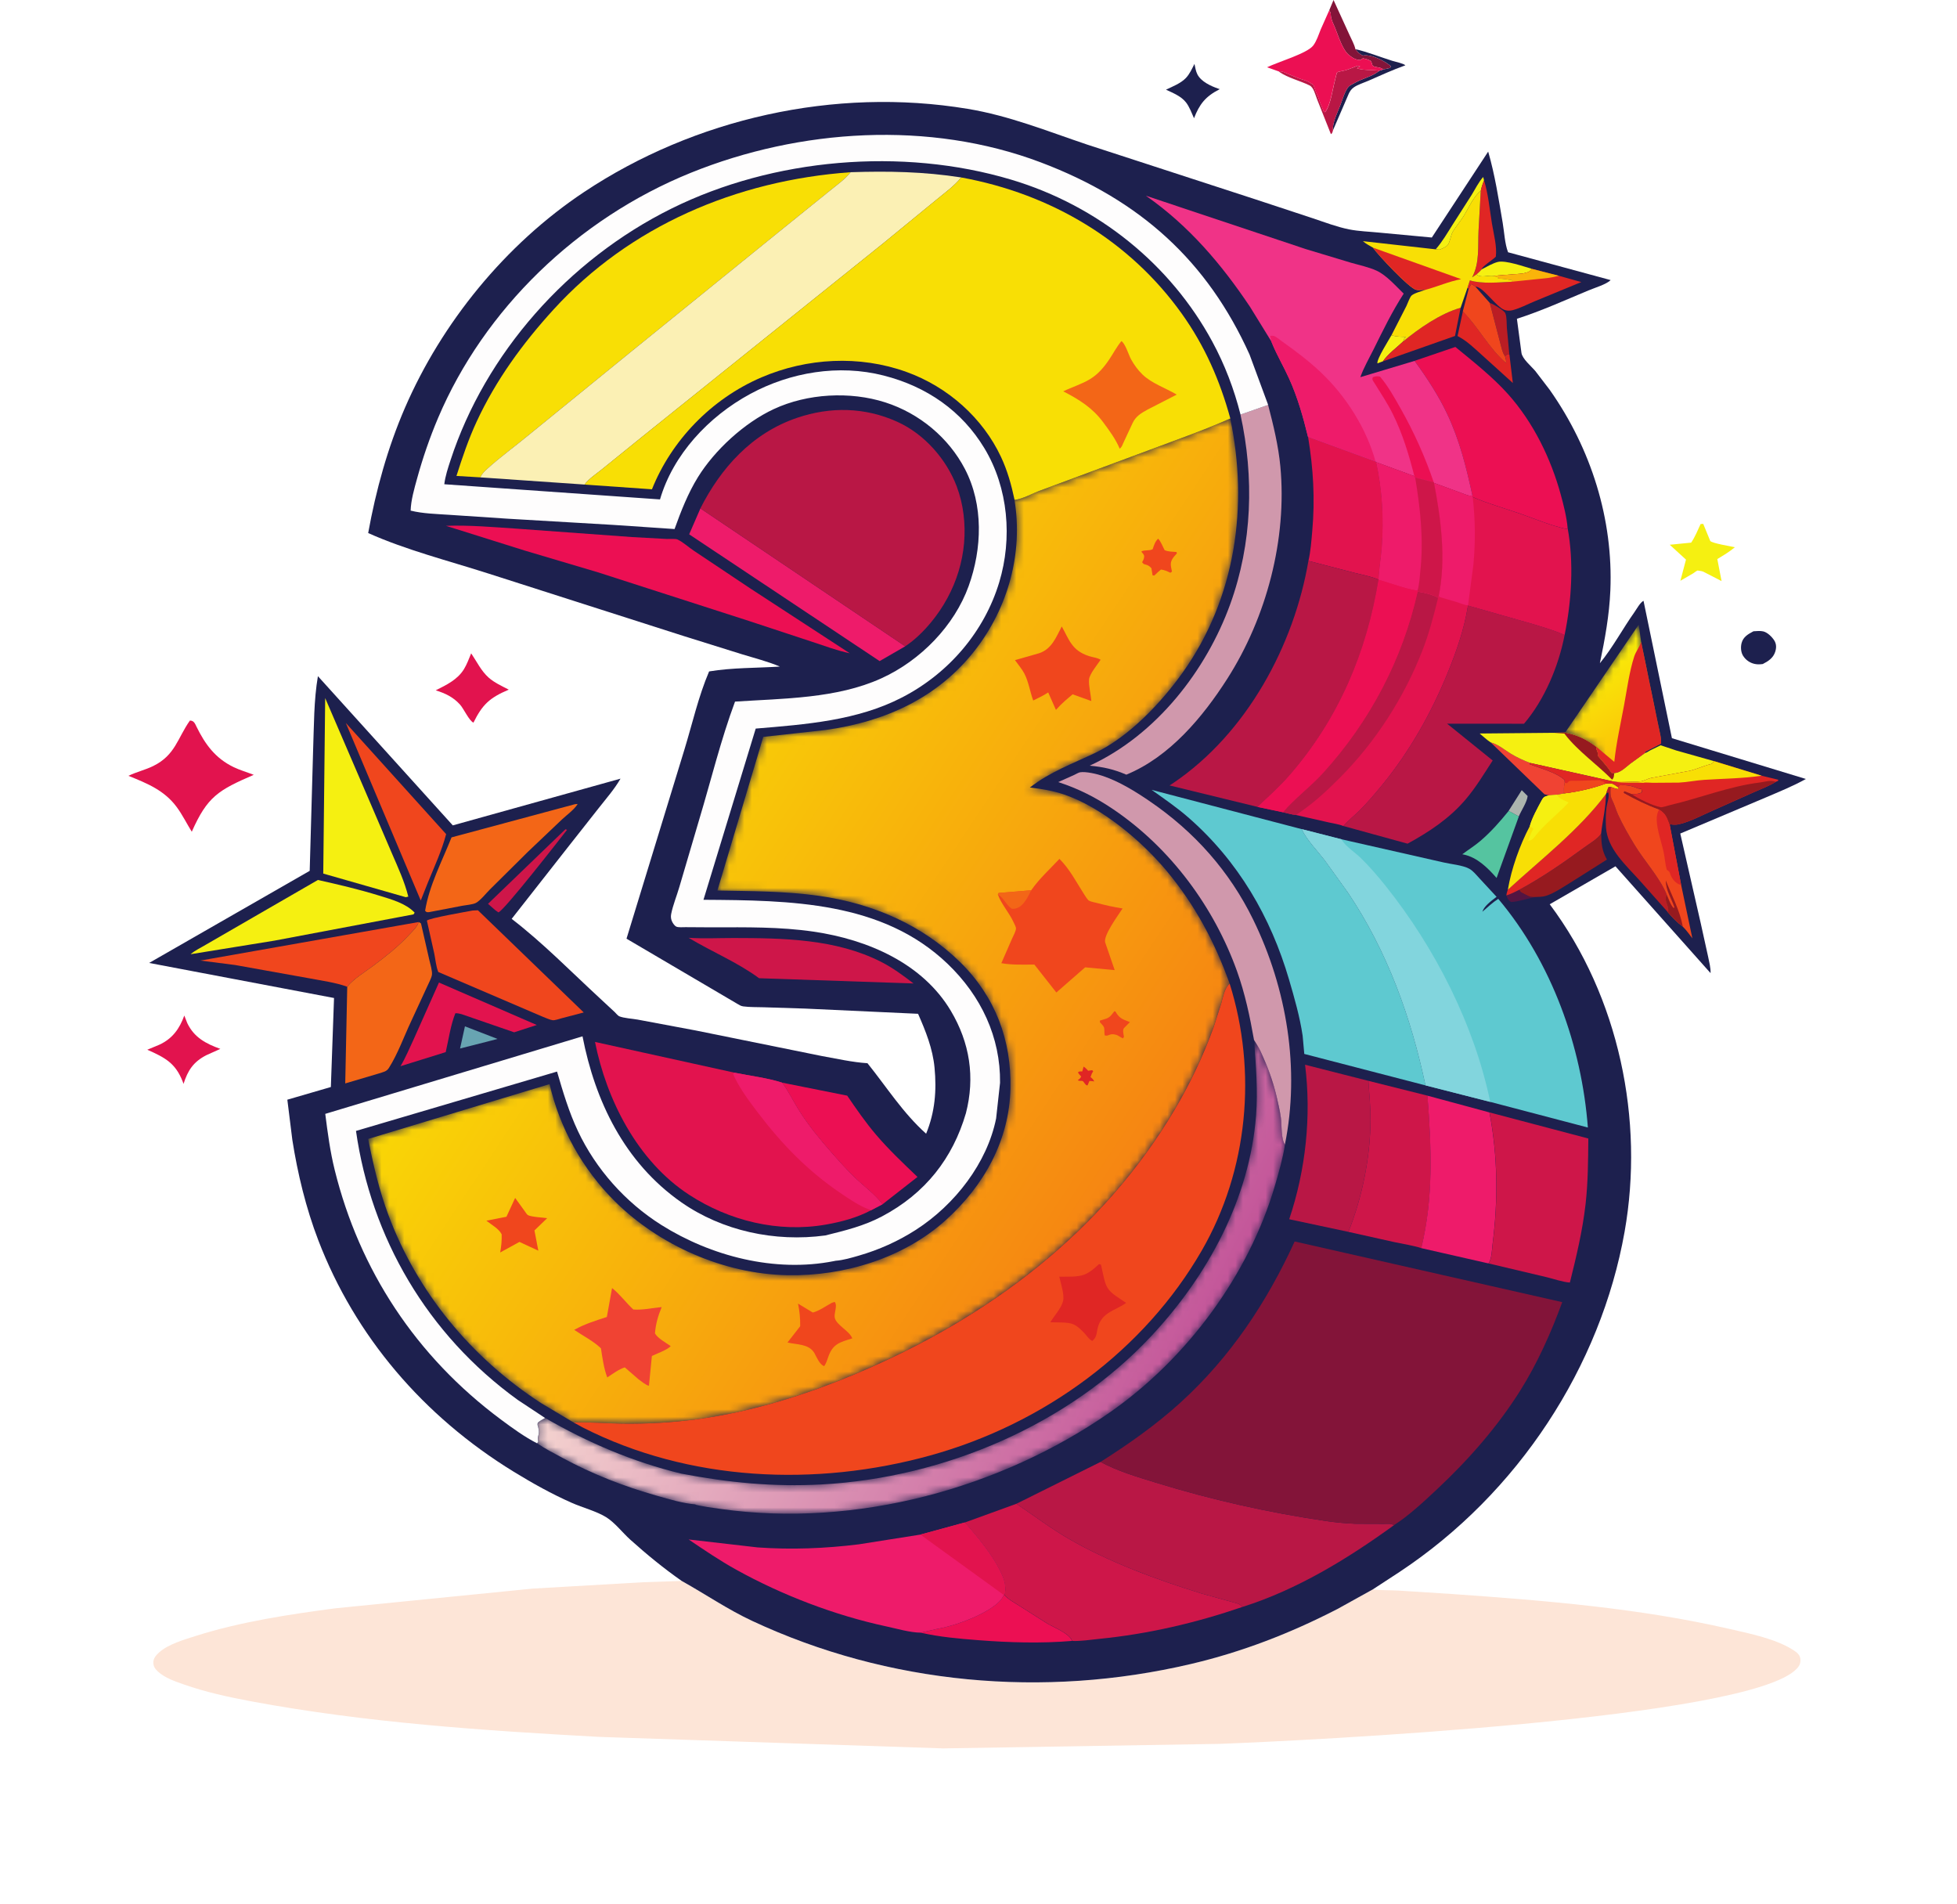 <svg width="259" height="252" viewBox="0 0 259 252" fill="none" xmlns="http://www.w3.org/2000/svg">
<path d="M179.383 6.505C181.051 6.892 182.641 7.541 184.272 8.051C184.653 8.17 185.752 8.395 185.996 8.643C184.307 9.246 182.75 9.964 181.119 10.678C180.509 10.945 179.673 11.196 179.144 11.582C178.831 11.811 178.673 12.051 178.511 12.381L176.412 17.243C176.396 17.001 176.384 17.015 176.41 16.803C176.53 15.811 177.017 14.861 177.377 13.93C177.647 13.234 177.981 12.049 178.474 11.472C178.615 11.307 179.083 11.091 179.28 10.977C180.299 10.386 181.484 10.163 182.415 9.469L182.554 9.362L183.069 9.195L183.98 8.989L184.073 8.757L183.82 8.556C183.02 7.966 181.532 7.218 180.511 7.332L180.381 7.35C179.917 7.167 179.69 6.862 179.383 6.505Z" fill="#1D204E"/>
<path d="M175.918 1.363L176.487 -2.00272e-05L178.593 4.609C178.857 5.202 179.247 5.882 179.38 6.505C179.686 6.861 179.913 7.166 180.378 7.349L180.507 7.332C181.529 7.217 183.016 7.965 183.816 8.555L184.069 8.756L183.976 8.989L183.066 9.194C182.827 8.986 182.626 8.963 182.315 8.902L182.067 8.856C181.418 8.721 181.7 8.488 181.415 8.064C181.053 7.873 180.777 7.796 180.378 7.715L180.045 7.939C179.432 7.943 179.013 7.658 178.542 7.293C177.687 6.63 177.106 4.709 176.714 3.746C176.494 3.203 176.167 2.624 176.128 2.041C176.107 1.727 176.147 1.812 176.011 1.527L175.918 1.363Z" fill="#831439"/>
<path d="M232.066 83.535C232.467 83.513 232.98 83.457 233.37 83.555C233.936 83.697 234.517 84.285 234.809 84.74C235.12 85.224 235.109 85.75 234.932 86.279C234.665 87.072 234.039 87.493 233.295 87.87C232.921 87.919 232.609 87.937 232.237 87.86C231.579 87.723 231.024 87.322 230.683 86.771C230.386 86.292 230.351 85.596 230.499 85.067C230.719 84.274 231.352 83.911 232.066 83.535Z" fill="#1D204E"/>
<path d="M158.081 8.456C158.179 8.905 158.26 9.436 158.473 9.849C158.961 10.797 160.236 11.39 161.242 11.734L161.43 11.797C159.533 12.759 158.743 13.787 158.023 15.646C157.724 14.98 157.419 14.142 156.967 13.558C156.329 12.733 155.254 12.308 154.312 11.869C155.202 11.441 156.278 11.027 156.954 10.313C157.447 9.794 157.762 9.081 158.081 8.456Z" fill="#1D204E"/>
<path d="M169.23 9.444C169.678 9.378 170.16 9.658 170.58 9.83C171.207 10.089 171.945 10.413 172.598 10.591C173.037 10.71 173.469 10.995 173.837 11.245L174.064 11.894C174.179 12.272 174.383 12.598 174.5 12.975L174.718 13.594L175.175 14.705L175.372 14.855C176.114 13.895 176.38 11.723 176.703 10.539C176.731 10.437 176.919 9.61 176.967 9.576C177.106 9.476 177.826 9.372 178.041 9.309C178.585 9.149 179.123 8.909 179.654 8.712L180.021 8.772L179.586 9.032C180.436 9.342 181.631 9.206 182.561 9.361L182.423 9.468C181.491 10.162 180.307 10.385 179.287 10.976C179.09 11.09 178.622 11.306 178.481 11.471C177.988 12.047 177.654 13.233 177.384 13.929C177.024 14.86 176.537 15.81 176.417 16.802C176.391 17.014 176.403 17 176.419 17.242C176.344 17.459 176.356 17.631 176.138 17.747L174.292 13.092C174.074 12.536 173.867 11.579 173.318 11.306C172.082 10.692 170.435 10.302 169.334 9.528L169.23 9.444Z" fill="#B91745"/>
<path d="M225.068 69.344L225.414 69.324L226.344 71.584C226.56 71.888 229.071 72.293 229.598 72.419C228.892 73.018 228.076 73.495 227.279 73.979L227.842 76.894L225.392 75.634L225.146 75.569C225.136 75.567 224.677 75.493 224.666 75.495C224.567 75.512 224.164 75.82 224.073 75.877L222.391 76.854L223.133 74.054L220.984 72.087L223.817 71.806C224.334 71.06 224.684 70.159 225.068 69.344Z" fill="#F5F011"/>
<path d="M24.391 134.387L24.797 135.414C25.702 137.277 27.211 138.097 29.161 138.799L27.325 139.625C25.57 140.517 24.845 141.68 24.291 143.428L24.174 143.111C23.23 140.704 21.874 139.96 19.492 138.91L21.059 138.26C22.849 137.442 23.766 136.106 24.391 134.387Z" fill="#E2134E"/>
<path d="M62.357 86.455C63.099 87.543 63.664 88.768 64.672 89.669C65.417 90.335 66.439 90.795 67.335 91.261C64.777 92.341 63.837 93.249 62.659 95.626C62.09 95.387 61.362 93.764 60.877 93.232C59.968 92.233 58.954 91.761 57.668 91.35C59.111 90.623 60.557 89.933 61.405 88.547C61.801 87.9 62.068 87.149 62.357 86.455Z" fill="#E2134E"/>
<path d="M175.918 1.364L176.011 1.527C176.147 1.813 176.107 1.728 176.128 2.042C176.167 2.624 176.494 3.204 176.714 3.747C177.106 4.71 177.687 6.631 178.542 7.293C179.013 7.659 179.432 7.944 180.045 7.939L180.378 7.715C180.777 7.796 181.053 7.874 181.415 8.065C181.7 8.488 181.418 8.721 182.067 8.857L182.315 8.903C182.625 8.963 182.827 8.986 183.066 9.195L182.55 9.362C181.62 9.207 180.425 9.343 179.575 9.033L180.01 8.772L179.643 8.713C179.112 8.91 178.574 9.15 178.03 9.31C177.815 9.373 177.095 9.477 176.956 9.577C176.908 9.611 176.72 10.438 176.692 10.54C176.369 11.724 176.103 13.895 175.361 14.855L175.164 14.706L174.707 13.594L174.489 12.976C174.372 12.598 174.168 12.273 174.053 11.895L173.826 11.246C173.458 10.995 173.026 10.711 172.587 10.591C171.934 10.414 171.196 10.09 170.569 9.831C170.15 9.659 169.667 9.379 169.22 9.445L167.691 8.902C169.133 8.198 173.014 7.07 173.803 6.02C174.257 5.415 174.508 4.598 174.786 3.907L175.918 1.364Z" fill="#EC0F53"/>
<path d="M25.133 95.351C25.669 95.354 25.804 95.749 26.014 96.177C27.142 98.466 28.47 100.328 30.921 101.513C31.758 101.918 32.712 102.189 33.584 102.534C28.895 104.559 27.438 105.417 25.381 110.064C24.718 108.998 24.143 107.819 23.397 106.81C21.759 104.591 19.543 103.696 17 102.664C18.058 102.144 19.23 101.884 20.287 101.362C23.211 99.917 23.478 97.696 25.133 95.351Z" fill="#E2134E"/>
<g filter="url(#filter0_f_2778_20204)">
<path d="M90.218 209.205L90.323 209.264C93.435 211.006 96.287 212.969 99.556 214.497C117.538 222.897 138.11 224.763 157.572 220.199C164.425 218.592 170.804 216.107 176.992 212.919L181.683 210.318C182.75 210.468 183.938 210.415 185.025 210.476L192.197 210.936C204.46 211.798 216.881 212.798 228.852 215.546C231.599 216.176 235.113 216.873 237.44 218.422C237.841 218.688 238.221 219.019 238.269 219.502C238.324 220.053 238.182 220.403 237.795 220.816C231.567 227.472 173.003 230.334 161.378 230.766L124.819 231.366L79.324 229.844C63.979 229.005 48.418 227.963 33.319 225.149C30.254 224.578 27.215 223.92 24.282 222.887C23.095 222.469 21.819 222.033 20.892 221.187C20.505 220.835 20.285 220.483 20.293 219.969C20.302 219.425 20.691 218.987 21.093 218.632C22.304 217.565 24.39 216.965 25.939 216.474C31.856 214.602 38.208 213.642 44.373 212.826L70.466 210.221L85.121 209.375L90.218 209.205Z" fill="#FDE5D7"/>
</g>
<path d="M90.225 209.209C87.82 207.525 85.588 205.695 83.418 203.746C82.39 202.823 81.381 201.489 80.221 200.768C78.947 199.978 77.096 199.501 75.683 198.875C72.992 197.684 70.481 196.281 67.993 194.755C56.017 187.412 46.997 176.812 42.13 164.136C40.498 159.887 39.385 155.297 38.688 150.832L38.028 145.521L43.787 143.845L44.207 132.065L19.738 127.426L40.987 115.238L41.438 99.296C41.559 96.072 41.526 92.665 42.075 89.479L59.925 109.222L82.123 103.038C81.319 104.436 80.232 105.664 79.232 106.939L75.121 112.158L67.718 121.592C71.851 124.767 75.598 128.608 79.416 132.127L81.34 133.914C81.466 134.033 81.783 134.411 81.937 134.477C82.545 134.739 83.715 134.799 84.404 134.926L92.084 136.364L108.746 139.74C110.739 140.094 112.782 140.567 114.806 140.695C117.365 143.874 119.468 147.241 122.567 150.024C123.74 147.16 123.972 144.321 123.682 141.282C123.442 138.768 122.52 136.466 121.502 134.155L106.582 133.466L101.071 133.291C100.194 133.261 99.222 133.294 98.357 133.173C98.046 133.129 97.849 132.993 97.59 132.841L82.916 124.216L90.578 99.197C91.627 95.77 92.431 92.16 93.847 88.849C96.953 88.335 100.075 88.41 103.209 88.207C101.631 87.531 99.855 87.09 98.204 86.58L90.401 84.141L64.695 75.914C59.409 74.218 53.771 72.795 48.727 70.538C49.747 64.897 51.3 59.254 53.601 53.947C58.446 42.768 66.823 32.373 77.327 25.392C91.895 15.712 110.412 11.482 128.05 14.4C133.585 15.316 138.602 17.357 143.851 19.123L166.208 26.399L173.777 28.896C175.335 29.416 176.939 30.034 178.56 30.356C179.829 30.608 181.2 30.647 182.492 30.777L189.495 31.431L196.954 20.062C197.85 23.154 198.334 26.328 198.875 29.489C199.083 30.703 199.147 32.239 199.585 33.381L213.16 37.065C212.603 37.63 211.034 38.093 210.219 38.434C207.127 39.727 203.959 41.158 200.756 42.185L201.358 46.694C201.473 47.492 202.648 48.452 203.197 49.102L205.091 51.577C210.604 59.399 213.515 68.744 213.123 78.131C212.986 81.402 212.408 84.558 211.737 87.765C213.447 85.675 214.756 83.201 216.321 80.992C216.603 80.593 217.073 79.717 217.512 79.504L221.271 97.685L239.001 103.081C237.302 104.029 235.495 104.755 233.702 105.525L222.377 110.302L225.075 122.129L226.065 126.616C226.196 127.291 226.421 128.087 226.384 128.773L213.799 114.637L205.099 119.661C214.292 131.942 217.625 148.229 215.008 162.997C211.854 180.805 200.942 197.616 185.206 208.025L181.69 210.321L176.999 212.922C170.811 216.11 164.432 218.596 157.579 220.203C138.117 224.766 117.545 222.9 99.563 214.5C96.293 212.972 93.442 211.009 90.33 209.267L90.225 209.209Z" fill="#1D204E"/>
<path d="M201.059 117.753C201.246 118.033 201.214 118.042 201.525 118.191C202.203 118.514 202.336 118.739 203.163 118.701C202.149 118.909 201.005 119.315 199.983 119.364C199.569 119.113 199.548 118.918 199.359 118.499C199.965 118.303 200.498 118.038 201.059 117.753Z" fill="#531542"/>
<path d="M199.66 107.306L201.394 104.562L202.177 105.338C202.102 106.14 201.334 107.248 201.006 108.036L199.66 107.306Z" fill="#ACB4AE"/>
<path d="M184.153 44.36L184.393 44.427C184.915 44.562 185.499 44.558 186.038 44.585L185.866 44.763L185.696 45.19C184.823 46.014 183.681 46.844 183.02 47.817L182.292 48.083C182.206 47.484 183.792 45.014 184.153 44.36Z" fill="#F5F011"/>
<path d="M190.004 32.992C190.873 32.008 191.54 30.844 192.235 29.748L194.749 25.817C195.229 25.043 195.682 24.102 196.293 23.42L196.405 23.853C196.226 24.32 196.073 24.759 195.974 25.247C194.918 26.124 194.376 27.556 193.657 28.679C193.23 29.346 192.691 29.968 192.286 30.636C191.971 31.157 191.954 31.943 191.606 32.411C191.398 32.692 190.843 32.907 190.523 33.039L190.004 32.992Z" fill="#F5F011"/>
<path d="M61.533 135.815L65.841 137.48L64.465 137.841L60.887 138.748L61.533 135.815Z" fill="#68A4B2"/>
<path d="M197.168 40.084C197.619 40.233 199.07 41.067 199.231 41.468C199.434 41.972 199.386 42.811 199.426 43.367L199.757 46.932C199.559 46.855 199.654 46.872 199.474 46.865C199.411 46.919 199.247 47.09 199.166 47.099C198.865 46.766 198.666 45.79 198.541 45.346L197.168 40.084Z" fill="#BA1D24"/>
<path d="M196.053 35.663L196.193 35.591C196.792 35.285 197.579 34.823 198.233 34.663C199.268 34.411 201.71 35.286 202.733 35.573C202.387 36.088 202.097 36.038 201.499 36.206L197.664 36.502C196.853 36.39 196.058 36.834 195.387 36.312C195.631 36.108 195.84 35.895 196.053 35.663Z" fill="#F5F011"/>
<path d="M74.835 109.734L75.044 109.81C73.964 111.201 66.755 120.45 65.967 120.737L65.571 120.463L64.586 119.603L74.835 109.734Z" fill="#CE1649"/>
<path d="M197.281 98.237C198.287 98.494 199.077 99.197 199.935 99.726C200.756 100.232 201.615 100.613 202.522 100.962L202.438 101.124C203.868 101.685 205.943 102.19 207.061 103.212L207.089 103.585C207.018 103.932 206.965 104.193 206.984 104.549C206.997 104.788 206.991 104.775 206.969 104.993L206.049 105.172L205.006 105.253L204.399 105.102L197.281 98.237Z" fill="#F04333"/>
<path d="M193.603 41.214C195.669 43.305 197.064 46.097 199.317 48.041C199.378 47.69 199.28 47.43 199.175 47.099C199.256 47.091 199.419 46.919 199.483 46.866C199.663 46.872 199.567 46.855 199.765 46.932L200.218 50.683L196.112 46.967C195.155 46.117 194.189 45.152 193.036 44.541L192.898 44.47L193.603 41.214Z" fill="#E02624"/>
<path d="M196.405 23.853C196.973 25.695 197.142 27.686 197.452 29.581C197.67 30.915 198.143 32.633 197.964 33.967C197.602 34.356 196.14 35.256 196.061 35.663C195.848 35.896 195.638 36.109 195.394 36.313L194.836 36.7C195.846 34.767 195.579 32.642 195.68 30.543L195.975 25.246C196.073 24.759 196.227 24.319 196.405 23.853Z" fill="#E02624"/>
<path d="M194.381 38.193L194.692 37.598C194.934 37.669 195.071 37.793 195.268 37.939L197.167 40.085L198.54 45.347C198.666 45.791 198.864 46.767 199.166 47.1C199.271 47.431 199.368 47.691 199.307 48.042C197.055 46.098 195.659 43.306 193.594 41.215L194.381 38.193Z" fill="#F0461D"/>
<path d="M185.7 45.191C187.746 43.496 190.645 41.465 193.306 40.729L192.562 44.458L183.023 47.818C183.684 46.845 184.826 46.015 185.7 45.191Z" fill="#E02624"/>
<path d="M199.665 107.307L201.011 108.037L198.068 116.181C196.925 114.882 195.518 113.451 193.698 113.078L193.527 113.046C194.322 112.45 195.182 111.913 195.933 111.27C197.342 110.061 198.512 108.731 199.665 107.307Z" fill="#55C4A0"/>
<path d="M201.066 117.754C204.141 116.086 206.924 114.16 209.718 112.112C210.387 111.621 211.483 110.993 211.906 110.311C211.934 111.646 211.995 112.538 212.669 113.746L207.756 116.849C206.786 117.438 205.731 118.17 204.639 118.536C204.183 118.688 203.65 118.687 203.171 118.702C202.344 118.739 202.211 118.515 201.533 118.191C201.222 118.043 201.254 118.034 201.066 117.754Z" fill="#961A1F"/>
<path d="M212.582 104.961C212.624 104.684 212.772 104.399 212.875 104.135L213.164 104.127C213.14 104.753 213.074 105.307 213.375 105.882C213.692 106.489 213.864 107.174 214.15 107.799C214.776 109.17 215.547 110.505 216.332 111.8C217.637 113.953 219.623 116.064 220.569 118.336C220.446 118.734 220.389 118.94 220.51 119.351C220.613 119.703 220.914 120.405 220.727 120.702L217.055 116.573C215.194 114.488 212.713 112.34 212.544 109.459C212.493 108.596 212.506 107.695 212.617 106.836C212.696 106.227 213.029 105.443 212.842 104.859L212.582 104.961Z" fill="#BA1D24"/>
<path d="M199.545 117.736C203.932 113.715 208.987 109.824 212.532 105.075C212.551 106.824 212.088 108.563 211.898 110.31C211.476 110.992 210.379 111.62 209.71 112.11C206.916 114.159 204.133 116.085 201.059 117.752C200.498 118.038 199.965 118.303 199.359 118.498C199.377 118.244 199.477 117.983 199.545 117.736Z" fill="#E02624"/>
<path d="M202.728 35.572L206.319 36.495L209.279 37.326L203.129 39.86C202.183 40.252 201.15 40.805 200.162 41.053C199.816 41.14 199.438 41.133 199.102 41.01C198 40.605 196.191 37.844 195.265 37.938C195.068 37.793 194.93 37.669 194.688 37.597L194.378 38.192L194.191 38.117L194.52 37.099C196.041 37.591 198.455 37.365 200.078 37.279C200.15 37.075 200.135 37.177 200.13 36.976C199.902 37.062 199.834 37.046 199.588 36.994C199.135 36.898 198.683 36.877 198.221 36.847L198.368 36.733L197.658 36.501L201.493 36.205C202.091 36.037 202.381 36.088 202.728 35.572Z" fill="#E02624"/>
<path d="M202.726 35.574L206.317 36.496C205.688 36.641 205.086 36.783 204.439 36.833L200.076 37.28C200.148 37.077 200.134 37.178 200.128 36.977C199.9 37.063 199.832 37.047 199.586 36.995C199.133 36.899 198.681 36.878 198.219 36.848L198.367 36.734L197.656 36.502L201.492 36.206C202.089 36.038 202.379 36.089 202.726 35.574Z" fill="#FAB40A"/>
<path d="M132.829 211.065L132.904 211.053C133.437 211.654 134.255 212.075 134.941 212.519L138.651 214.873C139.533 215.379 141.601 216.205 141.871 217.142C137.808 217.489 133.535 217.359 129.472 217.044C126.943 216.848 124.312 216.62 121.848 216.05L123.981 215.562C125.725 215.245 127.562 214.636 129.154 213.898C130.322 213.358 132.394 212.282 132.829 211.065Z" fill="#EC0F53"/>
<path d="M58.094 130.02L71.04 135.636L68.045 136.604L61.094 134.206C60.801 134.128 60.57 134.07 60.264 134.083C59.635 135.653 59.373 137.57 58.988 139.227L53.004 141.089C53.68 139.965 54.195 138.694 54.756 137.512L58.094 130.02Z" fill="#E2134E"/>
<path d="M212.48 103.701C213.392 103.622 213.392 103.645 214.134 104.158L214.248 104.408C213.913 104.442 213.488 104.232 213.168 104.126L212.878 104.134C212.775 104.398 212.627 104.683 212.586 104.96L212.546 105.075C209 109.824 203.945 113.715 199.559 117.736C200.006 115 201.151 111.791 202.467 109.314C202.754 108.24 203.488 106.93 204.024 105.932C204.307 105.405 204.436 105.418 205.009 105.252L206.053 105.172L206.973 104.992C208.822 104.775 210.746 104.334 212.48 103.701Z" fill="#F8DF05"/>
<path d="M205.006 105.252L206.049 105.171C206.423 105.771 206.973 105.875 207.607 106.193C206.16 107.726 204.329 109.13 203.067 110.772C202.783 111.141 202.645 111.188 202.195 111.292L202.342 111.05L202.374 110.922C202.477 110.538 202.733 110.022 202.929 109.667L202.463 109.313C202.75 108.239 203.484 106.929 204.02 105.932C204.304 105.405 204.432 105.417 205.006 105.252Z" fill="#F5F011"/>
<path d="M214.123 104.157L214.323 103.915L214.917 103.897C215.681 103.928 216.146 104.073 216.803 104.342L217.232 104.417L217.295 104.825C216.973 105.097 216.37 105.056 215.934 105.093L214.967 104.713L214.914 104.922C216.41 105.757 217.941 106.519 219.568 107.103C220.493 107.659 220.629 108.218 220.978 109.144L222.492 117.105L223.979 124.174C223.576 123.653 223.189 123.085 222.712 122.623C221.924 122.035 221.345 121.435 220.719 120.701C220.906 120.403 220.605 119.701 220.502 119.349C220.381 118.938 220.438 118.733 220.561 118.335C219.615 116.063 217.629 113.952 216.324 111.799C215.539 110.504 214.768 109.168 214.142 107.797C213.856 107.172 213.684 106.487 213.367 105.881C213.066 105.305 213.132 104.751 213.156 104.126C213.477 104.232 213.901 104.441 214.237 104.407L214.123 104.157Z" fill="#F0461D"/>
<path d="M220.568 118.336C220.818 118.904 221.069 119.721 221.509 120.179L221.593 120.042C221.172 118.819 220.465 117.849 220.46 116.509C221.291 118.597 222.284 120.4 222.718 122.624C221.93 122.036 221.351 121.436 220.725 120.701C220.913 120.404 220.611 119.702 220.508 119.35C220.387 118.939 220.445 118.734 220.568 118.336Z" fill="#961A1F"/>
<path d="M219.567 107.106C220.492 107.662 220.628 108.221 220.977 109.147L222.491 117.107C222.359 117.07 222.277 117.054 222.159 117C221.606 116.748 221.157 116.094 221.013 115.544C220.95 115.306 220.784 115.247 220.586 115.089C220.373 114.334 220.334 113.5 220.165 112.725C219.876 111.397 219.274 109.778 219.258 108.449C219.252 107.937 219.34 107.567 219.567 107.106Z" fill="#E02624"/>
<path d="M45.77 95.673L59.044 110.38C58.475 112.551 57.493 114.67 56.641 116.756L55.684 119.164L45.77 95.673Z" fill="#F0461D"/>
<path d="M55.403 122.013C55.173 122.716 54.639 123.165 54.14 123.706C52.716 125.247 51.079 126.538 49.388 127.804C48.272 128.639 46.809 129.511 45.945 130.572C44.385 130.005 42.564 129.773 40.917 129.456L31.12 127.7L26.523 127.111L55.403 122.013Z" fill="#F0461D"/>
<path d="M207.144 96.941C208.702 97.241 210.012 97.852 211.242 98.802C211.279 99.192 211.32 99.228 211.45 99.572L211.503 100.056C212.094 100.788 212.798 101.458 213.258 102.269L213.637 102.302C214.483 102.259 215.131 101.533 215.753 101.062L217.716 99.638C217.863 99.64 218.245 99.375 218.391 99.296L219.786 98.622L221.849 99.312L226.833 100.718C226.684 100.931 226.674 101.063 226.403 101.126C225.439 101.351 224.588 101.785 223.622 102.007L218.484 102.961C218.037 103.06 217.619 103.333 217.177 103.397C216.052 103.559 214.822 103.31 213.68 103.45L202.521 100.964C201.614 100.615 200.755 100.234 199.935 99.728C199.076 99.199 198.286 98.496 197.281 98.239C196.77 97.911 196.294 97.447 195.824 97.064L205.6 96.974L207.144 96.941Z" fill="#F5F011"/>
<path d="M207.142 96.939C208.7 97.238 210.01 97.85 211.239 98.799C211.277 99.19 211.318 99.225 211.448 99.57L211.501 100.054C212.092 100.786 212.795 101.456 213.256 102.267L213.635 102.299C213.59 102.681 213.631 102.881 213.356 103.174C211.393 101.176 208.82 99.389 207.135 97.201L207.04 97.074L205.598 96.971L207.142 96.939Z" fill="#961A1F"/>
<path d="M226.841 100.716L233.152 102.651L235.324 103.176L235.347 103.312L235.037 103.451C234.127 104.023 233.079 104.404 232.092 104.843L226.805 107.203C225.382 107.814 223.689 108.746 222.178 109.08C221.839 109.155 221.45 109.146 221.11 109.085L220.992 109.146C220.644 108.219 220.508 107.66 219.582 107.104C217.956 106.52 216.424 105.758 214.929 104.923L214.981 104.714L215.949 105.094C216.385 105.057 216.988 105.098 217.309 104.826L217.247 104.418L216.817 104.343C216.16 104.074 215.695 103.929 214.932 103.898L214.337 103.917L214.138 104.158C213.396 103.645 213.396 103.622 212.483 103.701C210.75 104.335 208.826 104.776 206.976 104.993C206.998 104.775 207.004 104.788 206.991 104.548C206.972 104.193 207.025 103.932 207.096 103.585L207.068 103.212C205.949 102.19 203.875 101.685 202.445 101.124L202.529 100.962L213.688 103.447C214.829 103.308 216.06 103.557 217.184 103.395C217.627 103.331 218.044 103.058 218.491 102.959L223.63 102.005C224.596 101.783 225.447 101.349 226.41 101.124C226.682 101.061 226.691 100.928 226.841 100.716Z" fill="#E02624"/>
<path d="M207.089 103.585L207.379 103.642C207.493 103.545 207.579 103.405 207.723 103.352C207.896 103.288 208.446 103.33 208.655 103.323L211.744 103.235L211.963 103.372L212.208 103.419L212.476 103.701C210.742 104.335 208.818 104.776 206.969 104.992C206.99 104.775 206.996 104.787 206.984 104.548C206.965 104.193 207.018 103.932 207.089 103.585Z" fill="#F0461D"/>
<path d="M226.833 100.714L233.144 102.649C230.666 103.019 228.026 103.037 225.518 103.198C224.407 103.269 223.311 103.509 222.202 103.562L218.73 103.588C218.436 103.588 217.755 103.504 217.495 103.592C216.219 103.514 214.95 103.649 213.68 103.446C214.821 103.307 216.051 103.555 217.176 103.393C217.619 103.33 218.036 103.056 218.483 102.957L223.622 102.003C224.588 101.781 225.439 101.347 226.402 101.122C226.674 101.059 226.683 100.927 226.833 100.714Z" fill="#F8DF05"/>
<path d="M215.938 105.094C216.886 105.709 218.685 106.622 219.801 106.816C220.021 106.854 220.789 106.591 221.037 106.533C225.042 105.595 228.815 104.057 232.92 103.544C233.681 103.448 234.258 103.195 235.026 103.451C234.116 104.023 233.068 104.404 232.082 104.843L226.794 107.203C225.371 107.814 223.678 108.746 222.167 109.08C221.829 109.155 221.44 109.146 221.1 109.085L220.982 109.146C220.633 108.219 220.497 107.66 219.571 107.104C217.945 106.52 216.414 105.758 214.918 104.923L214.971 104.714L215.938 105.094Z" fill="#961A1F"/>
<path d="M91.137 124.099C93.097 124.231 95.126 124.125 97.095 124.127C103.692 124.136 110.597 124.244 116.565 127.26C118.132 128.051 119.528 129.082 120.898 130.141L100.46 129.447C97.626 127.35 94.179 125.93 91.137 124.099Z" fill="#CE1649"/>
<path d="M103.512 143.267L112.122 144.985C113.327 146.747 114.533 148.501 115.926 150.139C117.619 152.128 119.527 153.929 121.425 155.743L116.793 159.366C115.922 158.144 114.337 156.981 113.229 155.923C112.068 154.814 111.008 153.614 109.955 152.414C108.464 150.717 107.012 148.938 105.808 147.046C105.048 145.851 104.425 144.535 103.599 143.387L103.512 143.267Z" fill="#EC0F53"/>
<path d="M92.698 67.276L119.803 85.525L116.414 87.483L91.207 70.706L92.698 67.276Z" fill="#EE1B6A"/>
<path d="M76.099 106.417L76.443 106.389L76.386 106.494C75.943 107.172 74.953 107.893 74.345 108.464L69.85 112.736L64.826 117.714C64.341 118.197 63.572 119.178 62.969 119.491C62.571 119.697 61.655 119.772 61.2 119.856L56.778 120.704C56.462 120.699 56.504 120.758 56.262 120.527C56.796 117.177 58.506 113.96 59.758 110.81L76.099 106.417Z" fill="#F36617"/>
<path d="M42.074 116.445C44.822 117.063 47.486 117.683 50.175 118.514C51.797 119.015 53.709 119.534 54.876 120.768L54.729 120.998L36.328 124.473L25.223 126.271C25.813 125.754 26.619 125.395 27.296 124.981L33.617 121.329L42.074 116.445Z" fill="#F5F011"/>
<path d="M190.001 32.993L190.519 33.04C190.84 32.908 191.395 32.693 191.603 32.412C191.951 31.944 191.968 31.158 192.283 30.637C192.688 29.968 193.227 29.346 193.654 28.68C194.373 27.557 194.915 26.125 195.971 25.247L195.676 30.545C195.576 32.643 195.842 34.768 194.832 36.701L195.391 36.314C196.062 36.836 196.857 36.392 197.668 36.503L198.378 36.735L198.23 36.849C198.693 36.879 199.145 36.9 199.598 36.996C199.844 37.048 199.912 37.064 200.14 36.978C200.145 37.179 200.16 37.078 200.088 37.281C198.465 37.367 196.051 37.593 194.53 37.102L194.201 38.12L193.304 40.73C190.644 41.465 187.745 43.497 185.698 45.191L185.868 44.765L186.04 44.587C185.501 44.56 184.917 44.564 184.395 44.429L184.155 44.362L186.144 40.471C186.304 40.145 186.58 39.325 186.806 39.115C187.17 38.777 188.157 38.531 188.65 38.356C188.243 38.333 187.814 38.437 187.414 38.347C186.499 38.141 182.375 33.737 181.703 32.771C181.254 32.504 180.757 32.26 180.375 31.913L190.001 32.993Z" fill="#F8DF05"/>
<path d="M181.695 32.768L193.372 36.939C191.676 37.266 190.269 37.922 188.643 38.354C188.236 38.33 187.806 38.435 187.406 38.344C186.492 38.139 182.368 33.735 181.695 32.768Z" fill="#E02624"/>
<mask id="mask0_2778_20204" style="mask-type:luminance" maskUnits="userSpaceOnUse" x="207" y="82" width="13" height="21">
<path d="M207.141 96.941L216.88 82.651L217.194 84.929L219.465 95.975C219.551 96.459 219.998 98.091 219.792 98.442L219.628 98.51L217.709 99.5L217.712 99.638L215.75 101.062C215.128 101.533 214.48 102.259 213.634 102.302L213.255 102.269C212.794 101.458 212.091 100.788 211.5 100.056L211.447 99.572C211.317 99.228 211.276 99.192 211.238 98.802C210.009 97.852 208.699 97.241 207.141 96.941Z" fill="white"/>
</mask>
<g mask="url(#mask0_2778_20204)">
<path d="M207.141 96.941L216.88 82.651L217.194 84.929L219.465 95.975C219.551 96.459 219.998 98.091 219.792 98.442L219.628 98.51L217.709 99.5L217.712 99.638L215.75 101.062C215.128 101.533 214.48 102.259 213.634 102.302L213.255 102.269C212.794 101.458 212.091 100.788 211.5 100.056L211.447 99.572C211.317 99.228 211.276 99.192 211.238 98.802C210.009 97.852 208.699 97.241 207.141 96.941Z" fill="url(#paint0_linear_2778_20204)"/>
</g>
<path d="M217.194 84.926L219.465 95.972C219.551 96.456 219.998 98.089 219.792 98.439L219.628 98.507L217.708 99.497L217.712 99.635L215.75 101.059C215.128 101.53 214.48 102.256 213.634 102.299L213.255 102.266C212.794 101.455 212.091 100.785 211.5 100.053L211.447 99.569C211.317 99.225 211.276 99.189 211.238 98.799L213.643 100.817C213.906 98.313 214.471 95.835 214.931 93.358C215.324 91.244 215.622 88.927 216.279 86.882C216.503 86.188 216.996 85.644 217.194 84.926Z" fill="#E02624"/>
<path d="M43.036 92.376L49.035 106.319L51.891 112.979C52.698 114.85 53.546 116.677 54.038 118.65L53.704 118.726L42.781 115.599L43.036 92.376Z" fill="#F5F011"/>
<path d="M62.547 120.491L63.251 120.456L77.254 133.978L74.347 134.74C74.036 134.824 73.456 135.036 73.147 135.005C72.807 134.97 72.231 134.69 71.894 134.575L58.006 128.623C57.709 127.914 57.634 126.972 57.479 126.213L56.496 121.822C56.838 121.482 61.804 120.634 62.547 120.491Z" fill="#F0461D"/>
<path d="M55.413 122.012L55.715 122.19L56.809 126.978C56.922 127.5 57.234 128.469 57.167 128.988C57.11 129.425 56.735 130.088 56.558 130.501L54.413 135.146C53.464 137.157 52.658 139.446 51.466 141.323C51.151 141.819 50.715 141.854 50.158 142.046L45.691 143.369L45.955 130.571C46.819 129.51 48.282 128.638 49.397 127.803C51.089 126.537 52.726 125.245 54.149 123.705C54.649 123.164 55.183 122.715 55.413 122.012Z" fill="#F36617"/>
<path d="M173.117 57.809L182.06 61.082L182.134 61.163C182.95 64.833 183.152 68.631 182.885 72.366C182.782 73.814 182.507 75.27 182.456 76.715C181.535 76.284 180.311 76.076 179.312 75.817L173.165 74.22C173.46 72.945 173.558 71.545 173.673 70.244C174.049 66.012 173.811 62.011 173.117 57.809Z" fill="#E2134E"/>
<path d="M178.455 163.011L170.621 161.34C172.815 154.814 173.569 147.695 172.72 140.896L181.098 143.027C181.213 144.738 181.389 146.479 181.381 148.193C181.357 153.122 180.299 158.411 178.455 163.011Z" fill="#B91745"/>
<path d="M181.1 143.028L188.924 144.988C189.443 151.796 189.751 158.441 188.105 165.165C186.998 164.805 185.732 164.624 184.586 164.378L178.457 163.012C180.3 158.412 181.359 153.123 181.383 148.194C181.391 146.48 181.214 144.739 181.1 143.028Z" fill="#CE1649"/>
<path d="M188.912 144.987L197.118 147.206C198.219 152.901 198.274 158.811 197.542 164.556C197.448 165.292 197.446 166.432 197.069 167.073L196.985 167.187L188.094 165.164C189.739 158.44 189.432 151.795 188.912 144.987Z" fill="#EE1B6A"/>
<path d="M59.02 69.581C62.132 69.472 65.287 69.753 68.392 69.958L83.667 71.071L88.272 71.322C88.605 71.338 89.394 71.271 89.645 71.382C90.35 71.694 91.136 72.421 91.798 72.859L99.328 77.887L112.471 86.452C110.776 86.091 109.12 85.471 107.482 84.93L99.158 82.184L79.188 75.75L69.494 72.87L59.02 69.581Z" fill="#EC0F53"/>
<path d="M187.211 47.752L192.61 45.911C194.987 47.862 197.574 49.901 199.601 52.176C202.957 55.941 205.258 60.696 206.555 65.435C206.945 66.863 207.339 68.402 207.468 69.873L207.346 70.011C205.263 69.565 203.185 68.664 201.175 67.969C199.096 67.251 196.907 66.64 194.898 65.769L194.861 65.568C194.06 61.84 193.162 58.242 191.51 54.748C190.349 52.291 188.821 49.966 187.211 47.752Z" fill="#EC0F53"/>
<path d="M167.828 53.583C168.525 56.256 169.191 58.978 169.449 61.727C170.346 71.306 167.651 81.664 162.389 89.877C159.219 94.824 154.828 100.147 149.065 102.51C147.393 101.795 146.039 101.491 144.215 101.322C153.098 97.233 159.656 88.645 162.804 79.981C165.737 71.907 165.993 63.171 164.171 54.863L167.828 53.583Z" fill="#D098AC"/>
<path d="M165.962 137.612C165.421 134.532 164.773 131.472 163.711 128.51C160.712 120.141 155 112.286 147.357 107.108C145.055 105.548 142.729 104.358 140.051 103.493L142.158 102.55C142.35 102.463 142.738 102.231 142.931 102.198C143.73 102.063 145.24 102.437 145.999 102.697C148.169 103.441 150.248 104.725 152.108 105.992C158.121 110.087 162.739 115.328 165.845 121.676C170.328 130.838 172.062 141.491 170.053 151.454C169.516 150.728 169.643 148.839 169.517 147.916C169.388 146.972 169.164 146.01 168.944 145.08C168.447 142.974 167.753 141.121 166.84 139.151C166.59 138.611 166.278 138.119 165.962 137.612Z" fill="#D098AC"/>
<path d="M197.128 147.206L210.208 150.658C210.181 153.557 210.171 156.459 209.843 159.344C209.441 162.865 208.625 166.279 207.766 169.721C206.778 169.645 205.692 169.25 204.722 169.016L196.996 167.186L197.08 167.073C197.457 166.432 197.459 165.291 197.553 164.556C198.285 158.811 198.23 152.901 197.128 147.206Z" fill="#CE1649"/>
<path d="M127.688 201.473L134.52 198.993C136.832 200.55 139.046 202.235 141.471 203.636C146.843 206.742 153.063 209.021 159.036 210.873L163.721 212.172C164.023 212.266 164.229 212.401 164.399 212.657C158.274 214.749 151.996 216.222 145.509 216.867C144.366 216.98 143.035 217.198 141.892 217.144C141.622 216.206 139.554 215.38 138.673 214.875L134.962 212.52C134.276 212.076 133.458 211.656 132.926 211.054C132.984 210.882 133.02 210.717 133.035 210.535C133.113 209.598 132.775 208.719 132.359 207.882C131.204 205.562 129.403 203.448 127.688 201.473Z" fill="#CE1649"/>
<path d="M121.804 203.074L127.676 201.471C129.391 203.446 131.193 205.56 132.347 207.88C132.764 208.717 133.102 209.596 133.023 210.533C133.008 210.715 132.973 210.88 132.914 211.052L132.839 211.064C132.403 212.281 130.332 213.357 129.164 213.898C127.571 214.635 125.735 215.245 123.991 215.561L121.857 216.05C120.451 216.04 118.668 215.514 117.297 215.22C110.476 213.758 103.48 211.068 97.437 207.718C95.254 206.507 93.192 205.107 91.137 203.716L100.256 204.767C104.742 205.088 109.188 204.909 113.647 204.362L121.804 203.074Z" fill="#EE1B6A"/>
<path d="M121.812 203.074L127.684 201.47C129.399 203.445 131.201 205.559 132.356 207.879C132.772 208.716 133.11 209.596 133.031 210.533C133.016 210.714 132.981 210.879 132.922 211.052L132.847 211.063L121.812 203.074Z" fill="#E2134E"/>
<path d="M173.163 74.22L179.309 75.818C180.309 76.077 181.533 76.285 182.453 76.716C180.896 86.247 177.225 95.056 170.696 102.569C169.416 104.041 167.873 105.438 166.434 106.777L154.785 103.936L155.231 103.651C165.067 97.012 171.276 85.311 173.163 74.22Z" fill="#B91745"/>
<path d="M177.797 109.307C178.446 108.537 179.302 107.885 180.019 107.165C181.028 106.152 181.973 105.032 182.876 103.934C186.556 99.459 189.407 94.382 191.565 89.114C192.755 86.211 193.799 83.221 194.285 80.135L202.717 82.533C204.166 82.981 205.699 83.406 207.07 84.031C206.29 88.076 204.45 92.553 201.694 95.772L191.502 95.767L191.637 95.86L197.55 100.633C196.407 102.391 195.312 104.229 193.933 105.834C191.792 108.327 189.199 110.045 186.287 111.644L177.797 109.307Z" fill="#B91745"/>
<path d="M145.661 193.452C147.835 194.652 150.507 195.435 152.893 196.172C160.285 198.455 167.912 200.173 175.601 201.29C176.849 201.47 178.166 201.594 179.429 201.64L183.197 201.653C183.652 201.653 184.093 201.575 184.485 201.828C178.417 206.228 171.716 210.35 164.395 212.658C164.225 212.402 164.019 212.267 163.717 212.173L159.032 210.874C153.059 209.022 146.839 206.743 141.467 203.638C139.042 202.236 136.828 200.551 134.516 198.995L145.661 193.452Z" fill="#B91745"/>
<path d="M188.663 143.631L172.616 139.467L172.398 137.053C172.021 134.526 171.314 132.067 170.595 129.613C168.192 121.41 163.915 113.97 157.245 108.153C155.732 106.835 154.057 105.696 152.418 104.524L172.275 109.721C172.959 111.157 174.296 112.515 175.289 113.792L178.387 118.101C183.604 125.836 186.772 134.695 188.663 143.631Z" fill="#5EC9D0"/>
<mask id="mask1_2778_20204" style="mask-type:luminance" maskUnits="userSpaceOnUse" x="71" y="137" width="100" height="64">
<path d="M165.974 137.61C166.289 138.118 166.601 138.61 166.851 139.15C167.765 141.12 168.458 142.973 168.956 145.079C169.176 146.008 169.399 146.97 169.528 147.914C169.655 148.837 169.528 150.727 170.064 151.453C169.77 153.312 169.24 155.168 168.707 156.979C165.288 168.598 157.176 179.742 146.85 186.923C132.415 196.961 113.316 202.191 95.427 199.685C95.044 199.631 92.149 199.25 92.008 199.071C90.353 198.935 88.573 198.392 86.982 197.943C82.597 196.705 78.423 195.076 74.451 192.926C73.323 192.315 72.137 191.714 71.086 190.99L71.236 190.783C71.195 190.524 71.14 190.334 71.224 190.08C71.367 189.652 71.354 189.269 71.228 188.838C71.167 188.631 71.116 188.531 71.168 188.311C71.209 188.142 71.949 187.769 72.147 187.64C77.837 190.91 83.689 193.428 90.16 195.004C96.41 196.19 102.354 196.785 108.741 196.435C125.091 195.539 141.443 188.47 152.318 176.854C159.921 168.732 165.37 158.581 166.23 147.648C166.492 144.317 166.203 140.937 165.974 137.61Z" fill="white"/>
</mask>
<g mask="url(#mask1_2778_20204)">
<path d="M165.974 137.61C166.289 138.118 166.601 138.61 166.851 139.15C167.765 141.12 168.458 142.973 168.956 145.079C169.176 146.008 169.399 146.97 169.528 147.914C169.655 148.837 169.528 150.727 170.064 151.453C169.77 153.312 169.24 155.168 168.707 156.979C165.288 168.598 157.176 179.742 146.85 186.923C132.415 196.961 113.316 202.191 95.427 199.685C95.044 199.631 92.149 199.25 92.008 199.071C90.353 198.935 88.573 198.392 86.982 197.943C82.597 196.705 78.423 195.076 74.451 192.926C73.323 192.315 72.137 191.714 71.086 190.99L71.236 190.783C71.195 190.524 71.14 190.334 71.224 190.08C71.367 189.652 71.354 189.269 71.228 188.838C71.167 188.631 71.116 188.531 71.168 188.311C71.209 188.142 71.949 187.769 72.147 187.64C77.837 190.91 83.689 193.428 90.16 195.004C96.41 196.19 102.354 196.785 108.741 196.435C125.091 195.539 141.443 188.47 152.318 176.854C159.921 168.732 165.37 158.581 166.23 147.648C166.492 144.317 166.203 140.937 165.974 137.61Z" fill="url(#paint1_linear_2778_20204)"/>
</g>
<path d="M115.292 160.145C113.46 161.124 111.375 161.686 109.314 162.047C102.974 163.159 96.484 161.536 91.224 158.118C84.322 153.633 80.256 145.457 78.746 137.879L97.201 141.946C99.257 142.37 101.529 142.629 103.504 143.267L103.591 143.387C104.416 144.534 105.04 145.85 105.8 147.045C107.004 148.938 108.455 150.716 109.946 152.414C111 153.613 112.06 154.813 113.221 155.922C114.329 156.98 115.914 158.143 116.785 159.365L115.292 160.145Z" fill="#E2134E"/>
<path d="M97.203 141.945C99.259 142.369 101.531 142.627 103.506 143.265L103.593 143.385C104.419 144.533 105.042 145.849 105.802 147.044C107.006 148.936 108.457 150.715 109.949 152.412C111.002 153.612 112.062 154.812 113.223 155.921C114.331 156.979 115.916 158.142 116.787 159.364L115.294 160.144L114.931 160.02C113.576 159.481 112.355 158.639 111.167 157.833C106.839 154.897 103.361 151.272 100.278 147.201C99.077 145.616 97.812 143.935 97.023 142.127L97.203 141.945Z" fill="#EE1B6A"/>
<path d="M63.569 63.17L60.41 62.98C61.187 60.541 61.999 58.126 63.083 55.79C65.625 50.31 69.149 45.463 73.272 40.944C83.271 29.985 97.367 23.871 112.58 22.788C111.864 23.721 110.715 24.505 109.796 25.265L103.081 30.687L83.375 46.657L69.897 57.626C68.113 59.105 66.189 60.49 64.484 62.042C64.104 62.388 63.777 62.704 63.569 63.17Z" fill="#F8DF05"/>
<path d="M168.252 45.174L165.446 40.62C161.689 35.003 157.351 29.874 151.652 25.899L172.786 32.953L178.841 34.78C179.925 35.094 181.164 35.348 182.182 35.816C183.508 36.426 184.741 37.867 185.773 38.857C184.245 41.22 183.054 43.674 181.816 46.175C181.208 47.401 180.488 48.627 180.033 49.909L187.217 47.754C188.827 49.969 190.355 52.294 191.517 54.75C193.169 58.245 194.066 61.843 194.867 65.571C194.443 65.694 193.944 65.427 193.527 65.284L189.785 63.913L189.741 63.818L187.295 63.199L187.18 63.012L182.126 61.164L182.052 61.082L173.109 57.809C172.463 55.158 171.741 52.599 170.608 50.089C169.903 48.528 168.998 47.001 168.354 45.429L168.252 45.174Z" fill="#F03387"/>
<path d="M187.187 63.011C186.467 60.189 185.645 57.441 184.34 54.801C183.622 53.348 182.755 52.069 181.906 50.692C181.717 50.385 181.526 50.236 181.704 49.896C182.074 49.791 182.265 49.752 182.644 49.84C183.717 51.109 184.557 52.626 185.366 54.059C187.14 57.195 188.592 60.437 189.748 63.817L187.302 63.199L187.187 63.011Z" fill="#EC0F53"/>
<path d="M168.249 45.174L168.224 44.984C168.195 44.79 168.154 44.629 168.09 44.444C168.244 44.445 168.405 44.406 168.553 44.446C168.893 44.536 169.446 45.018 169.737 45.224C171.51 46.478 173.258 47.803 174.821 49.285C178.168 52.458 180.857 56.733 182.049 61.082L173.107 57.809C172.46 55.158 171.739 52.598 170.605 50.089C169.9 48.528 168.995 47 168.351 45.429L168.249 45.174Z" fill="#EE1B6A"/>
<path d="M112.577 22.788C117.568 22.627 122.276 22.712 127.214 23.482C126.29 24.634 124.976 25.559 123.831 26.513L116.883 32.206L85.357 57.5L79.74 62.045C79.006 62.648 77.894 63.367 77.366 64.122L63.566 63.17C63.774 62.705 64.101 62.388 64.481 62.042C66.186 60.49 68.11 59.105 69.894 57.627L83.373 46.657L103.078 30.687L109.793 25.265C110.712 24.506 111.861 23.721 112.577 22.788Z" fill="#FBF0B4"/>
<path d="M172.285 109.72L177.524 111.059L191.044 114.125C192.053 114.363 193.53 114.476 194.426 114.947C194.945 115.219 195.366 115.765 195.756 116.18L198.067 118.679L197.9 118.803C197.311 119.25 196.384 119.947 196.189 120.652C196.865 120.062 197.528 119.437 198.287 118.942C205.409 127.407 209.335 138.509 210.147 149.205L197.224 145.812L188.673 143.63C186.782 134.695 183.614 125.835 178.398 118.101L175.299 113.792C174.306 112.514 172.969 111.157 172.285 109.72Z" fill="#5EC9D0"/>
<path d="M172.285 109.72L177.524 111.059L177.653 111.26C178.204 112.081 179.331 112.798 180.061 113.507C181.231 114.646 182.359 115.955 183.372 117.222C189.936 125.423 195.139 135.698 197.224 145.812L188.673 143.63C186.782 134.695 183.614 125.835 178.398 118.101L175.299 113.792C174.306 112.514 172.969 111.157 172.285 109.72Z" fill="#82D5DD"/>
<path d="M92.691 67.278C95.362 61.997 99.47 57.333 105.48 55.294C109.921 53.786 114.46 53.881 118.735 55.806C122.377 57.445 125.274 60.816 126.617 64.365C127.067 65.554 127.358 66.779 127.517 68.031C128.169 73.169 126.566 78.318 123.193 82.383C122.237 83.535 121.073 84.688 119.797 85.526L92.691 67.278Z" fill="#B91745"/>
<path d="M182.119 61.165L187.173 63.013L187.287 63.201L189.733 63.819L189.777 63.914L193.519 65.285C193.936 65.428 194.436 65.695 194.86 65.573L194.897 65.773C196.906 66.644 199.095 67.255 201.174 67.974C203.184 68.668 205.262 69.57 207.345 70.015L207.467 69.877C208.309 74.393 207.998 79.568 207.065 84.036C205.694 83.411 204.161 82.986 202.712 82.538L194.28 80.14C193.795 83.225 192.75 86.216 191.561 89.119C189.402 94.387 186.551 99.464 182.871 103.939C181.968 105.037 181.023 106.157 180.014 107.17C179.298 107.89 178.441 108.542 177.792 109.312C177.232 109.069 176.424 108.963 175.819 108.823L171.507 107.847C170.947 107.792 170.335 107.602 169.781 107.484L166.422 106.778C167.86 105.439 169.404 104.042 170.683 102.57C177.212 95.058 180.884 86.248 182.441 76.717C182.492 75.271 182.767 73.816 182.87 72.368C183.137 68.633 182.935 64.835 182.119 61.165Z" fill="#E2134E"/>
<path d="M189.785 63.912L193.527 65.283C193.944 65.426 194.444 65.693 194.868 65.57L194.905 65.771C195.249 68.747 195.279 71.759 194.995 74.74L194.288 80.103C193.837 80.079 193.342 79.848 192.911 79.709L190.55 79.013L190.412 78.841C191.396 74.015 190.709 68.702 189.785 63.912Z" fill="#EE1B6A"/>
<path d="M187.623 78.282C188.5 78.407 189.569 78.667 190.329 79.097C189.748 81.453 189.128 83.841 188.238 86.115C185.843 92.234 182.112 98.107 177.38 102.865C175.513 104.742 173.758 106.365 171.515 107.846C170.955 107.791 170.343 107.6 169.789 107.483C171.344 105.644 173.435 104.114 175.078 102.306C181.381 95.367 185.614 87.201 187.623 78.282Z" fill="#B91745"/>
<path d="M182.125 61.163L187.179 63.011L187.294 63.199L189.74 63.817L189.783 63.912C190.708 68.702 191.395 74.015 190.41 78.842L190.327 79.097C189.568 78.667 188.498 78.407 187.622 78.282L187.6 78.165C185.926 77.91 184.077 77.189 182.447 76.715C182.498 75.269 182.773 73.814 182.876 72.366C183.143 68.631 182.941 64.833 182.125 61.163Z" fill="#EE1B6A"/>
<path d="M187.293 63.199L189.739 63.817L189.783 63.912C190.707 68.702 191.394 74.015 190.41 78.842L190.327 79.097C189.567 78.667 188.497 78.407 187.621 78.282L187.6 78.165C187.851 77.352 187.892 76.336 187.982 75.484C188.421 71.371 187.969 67.265 187.293 63.199Z" fill="#CE1649"/>
<path d="M182.441 76.715C184.071 77.189 185.92 77.91 187.594 78.165L187.615 78.282C185.606 87.2 181.373 95.366 175.07 102.305C173.428 104.113 171.337 105.644 169.781 107.482L166.422 106.776C167.86 105.437 169.404 104.04 170.683 102.568C177.212 95.055 180.884 86.246 182.441 76.715Z" fill="#EC0F53"/>
<path d="M162.739 130.157C166.385 141.759 165.198 154.827 159.042 165.494C151.481 178.595 138.299 188.392 123.126 192.596C107.977 196.793 91.157 196.044 77.111 188.89L75.922 188.238C78.051 188.16 80.202 188.357 82.335 188.388C85.639 188.435 88.976 188.245 92.25 187.804C99.501 186.828 106.574 184.603 113.247 181.801C130.914 174.382 145.94 162.927 155.436 146.877C157.484 143.417 159.273 139.665 160.621 135.912L161.611 132.824C161.826 132.045 162.008 131.004 162.546 130.373L162.739 130.157Z" fill="#F0461D"/>
<path d="M145.445 167.283C145.53 167.309 145.639 167.298 145.7 167.359C145.741 167.399 145.846 167.983 145.869 168.078C146.046 168.821 146.175 169.734 146.563 170.398C147.046 171.222 148.237 171.841 149.039 172.41C148.288 172.957 147.445 173.258 146.678 173.756C145.879 174.274 145.412 175.004 145.242 175.891C145.123 176.518 145.092 177.047 144.545 177.446C144.149 177.239 143.837 176.785 143.55 176.454C143.088 175.975 142.65 175.505 142.016 175.228C141.33 174.928 139.804 175.015 139.012 174.974C139.514 174.1 140.465 173.125 140.693 172.164C140.897 171.306 140.384 169.83 140.191 168.945C141.159 168.918 142.61 169.026 143.511 168.666C144.264 168.366 144.867 167.812 145.445 167.283Z" fill="#E02624"/>
<path d="M145.652 193.452C149.333 191.128 152.98 188.552 156.176 185.651C162.881 179.565 167.67 172.295 171.343 164.285L206.754 172.311C205.302 176.302 203.474 180.392 201.188 184.029C198.213 188.764 194.332 193.197 190.193 197.066C188.459 198.687 186.499 200.537 184.476 201.828C184.084 201.575 183.643 201.652 183.188 201.652L179.419 201.639C178.157 201.594 176.84 201.47 175.592 201.289C167.903 200.173 160.276 198.455 152.884 196.171C150.498 195.434 147.826 194.651 145.652 193.452Z" fill="#831439"/>
<path d="M127.212 23.483C139.216 25.671 149.543 31.923 156.381 41.477C159.465 45.787 161.449 50.355 162.828 55.377C159.525 56.862 156.017 58.086 152.616 59.365L137.768 64.878C136.724 65.249 135.336 66.049 134.273 66.148C133.852 64.168 133.341 62.305 132.471 60.449C130.079 55.352 125.49 51.206 119.955 49.214C113.742 46.977 106.807 47.352 100.778 49.937C94.101 52.799 88.85 58.325 86.283 64.748L77.363 64.122C77.892 63.367 79.004 62.648 79.738 62.045L85.355 57.501L116.881 32.206L123.829 26.513C124.973 25.559 126.288 24.634 127.212 23.483Z" fill="#F8DF05"/>
<path d="M148.417 45.136C148.947 45.495 149.371 46.967 149.695 47.556C150.089 48.27 150.592 48.963 151.187 49.541C152.429 50.747 154.246 51.331 155.736 52.219L151.885 54.195C150.997 54.684 150.293 55.103 149.875 56.026L148.636 58.683C148.513 58.977 148.443 59.166 148.189 59.384C147.663 58.116 146.81 56.965 145.984 55.856C144.575 53.965 142.822 52.87 140.715 51.786C141.866 51.222 143.167 50.834 144.255 50.173C145.332 49.521 146.12 48.577 146.798 47.572C147.344 46.763 147.785 45.889 148.417 45.136Z" fill="#F36617"/>
<path d="M127.834 147.309C129.06 142.563 128.356 137.987 125.831 133.752C122.112 127.516 114.922 124.341 107.66 123.281C103.218 122.633 98.747 122.704 94.27 122.714L90.73 122.692C90.412 122.687 89.78 122.753 89.496 122.617C89.288 122.518 89.08 122.206 88.978 122.017C88.799 121.683 88.752 121.326 88.825 120.96C89.064 119.751 89.571 118.542 89.916 117.351L92.546 108.423C94.1 103.254 95.392 97.913 97.277 92.843C103.689 92.421 110.712 92.452 116.618 89.775C121.868 87.396 126.318 82.765 128.196 77.555C129.977 72.616 130.182 66.821 127.702 62.06C125.571 57.97 121.738 54.717 117.161 53.247C112.503 51.752 106.842 52.07 102.42 54.129C98.476 55.964 94.58 59.575 92.372 63.138C91.053 65.265 90.11 67.68 89.275 70.008L81.186 69.461L67.072 68.632L59.455 68.125C57.778 68.01 55.975 67.975 54.346 67.57C54.385 66.201 54.83 64.666 55.195 63.342C55.95 60.6 56.866 57.93 57.982 55.298C64.058 40.977 76.383 28.951 91.434 22.863C105.853 17.032 122.999 15.917 137.725 21.482C150.942 26.477 159.804 34.578 165.371 46.915L167.836 53.584L164.178 54.864C163.334 51.517 162.095 48.252 160.432 45.186C154.928 35.036 145.391 27.23 133.826 23.773C119.366 19.451 102.314 20.95 88.908 27.58C75.096 34.41 64.216 46.857 59.633 60.876C59.294 61.912 58.93 63 58.8 64.08L87.349 66.088C89.068 60.202 93.716 55.142 99.304 52.122C104.601 49.259 110.986 48.172 116.947 49.694C122.696 51.162 127.305 54.398 130.268 59.294C133.462 64.571 133.996 71.246 132.243 77.052C130.294 83.51 125.655 89.042 119.413 92.277C113.455 95.364 106.655 95.86 100.016 96.413L93.101 119.069C104.584 119.145 116.754 119.25 125.409 127.54C129.86 131.802 132.421 137.275 132.352 143.28L131.831 148.008C130.647 153.882 126.406 159.399 121.219 162.739C118.888 164.241 116.342 165.383 113.641 166.163C112.678 166.441 111.595 166.762 110.588 166.836L110.353 166.884C102.535 168.431 94.079 166.219 87.536 162.103C82.727 159.078 78.846 154.666 76.496 149.695C75.294 147.151 74.501 144.478 73.722 141.8L47.114 149.655C49.117 163.729 56.496 176.549 68.512 185.242L72.138 187.641C71.94 187.77 71.2 188.143 71.16 188.313C71.107 188.532 71.158 188.632 71.219 188.839C71.345 189.27 71.358 189.653 71.215 190.082C71.131 190.335 71.187 190.525 71.228 190.784L71.077 190.991C69.427 190.15 67.814 188.974 66.337 187.878C55.02 179.479 47.578 168.048 44.301 154.843C43.691 152.383 43.364 149.902 43.047 147.398L77.093 137.136C78.745 145.65 82.609 153.809 90.155 159.089C95.578 162.885 102.563 164.39 109.224 163.486C111.859 162.832 114.314 162.241 116.715 160.972C122.486 157.922 126.095 153.255 127.834 147.309Z" fill="#FEFDFD"/>
<mask id="mask2_2778_20204" style="mask-type:luminance" maskUnits="userSpaceOnUse" x="48" y="55" width="116" height="134">
<path d="M134.261 66.151C135.325 66.052 136.713 65.252 137.756 64.881L152.604 59.368C156.005 58.088 159.514 56.865 162.816 55.38C165.247 66.89 163.558 79.148 156.504 89.024C153.692 92.961 149.469 97.468 144.913 99.644C141.947 101.061 138.888 102.173 136.297 104.215C137.849 104.392 139.38 104.639 140.855 105.145C145.895 106.874 151.115 111.322 154.373 115.216C158.14 119.716 160.81 124.741 162.736 130.161L162.543 130.376C162.006 131.008 161.824 132.049 161.609 132.828L160.618 135.915C159.27 139.668 157.481 143.42 155.434 146.88C145.937 162.93 130.912 174.385 113.245 181.804C106.572 184.606 99.499 186.831 92.248 187.807C88.974 188.247 85.637 188.438 82.332 188.39C80.2 188.36 78.049 188.163 75.92 188.241L71.65 185.694C62.291 179.637 55.191 170.907 51.415 160.816C50.184 157.525 49.398 154.141 48.727 150.716L72.735 143.458C74.063 149.249 77.086 154.731 81.421 159.018C87.233 164.765 95.746 168.584 104.218 168.746C111.758 168.891 119.606 166.46 125.128 161.496C130.3 156.846 133.581 150.822 133.729 144.028C133.866 137.696 131.764 131.923 127.065 127.313C122.027 122.372 115.495 119.547 108.349 118.542C103.919 117.918 99.413 117.928 94.945 117.843L101.015 97.512L109.246 96.6C117.227 95.5 124.153 92.292 129.008 86.081C133.451 80.397 135.416 73.131 134.261 66.151Z" fill="white"/>
</mask>
<g mask="url(#mask2_2778_20204)">
<path d="M134.261 66.151C135.325 66.052 136.713 65.252 137.756 64.881L152.604 59.368C156.005 58.088 159.514 56.865 162.816 55.38C165.247 66.89 163.558 79.148 156.504 89.024C153.692 92.961 149.469 97.468 144.913 99.644C141.947 101.061 138.888 102.173 136.297 104.215C137.849 104.392 139.38 104.639 140.855 105.145C145.895 106.874 151.115 111.322 154.373 115.216C158.14 119.716 160.81 124.741 162.736 130.161L162.543 130.376C162.006 131.008 161.824 132.049 161.609 132.828L160.618 135.915C159.27 139.668 157.481 143.42 155.434 146.88C145.937 162.93 130.912 174.385 113.245 181.804C106.572 184.606 99.499 186.831 92.248 187.807C88.974 188.247 85.637 188.438 82.332 188.39C80.2 188.36 78.049 188.163 75.92 188.241L71.65 185.694C62.291 179.637 55.191 170.907 51.415 160.816C50.184 157.525 49.398 154.141 48.727 150.716L72.735 143.458C74.063 149.249 77.086 154.731 81.421 159.018C87.233 164.765 95.746 168.584 104.218 168.746C111.758 168.891 119.606 166.46 125.128 161.496C130.3 156.846 133.581 150.822 133.729 144.028C133.866 137.696 131.764 131.923 127.065 127.313C122.027 122.372 115.495 119.547 108.349 118.542C103.919 117.918 99.413 117.928 94.945 117.843L101.015 97.512L109.246 96.6C117.227 95.5 124.153 92.292 129.008 86.081C133.451 80.397 135.416 73.131 134.261 66.151Z" fill="url(#paint2_linear_2778_20204)"/>
</g>
<path d="M143.412 141.139C143.593 141.263 143.72 141.371 143.869 141.532L144.011 141.692L144.548 141.614L144.68 141.761C144.51 142.016 144.418 142.234 144.329 142.522C144.57 142.731 144.678 142.824 144.821 143.108C144.599 143.061 144.408 143.043 144.18 143.043L143.934 143.629L143.761 143.602C143.626 143.465 143.52 143.344 143.417 143.182C143.223 142.876 142.953 143.16 142.637 142.937C142.874 142.786 142.97 142.698 143.093 142.453C142.897 142.26 142.792 142.142 142.657 141.9C142.896 141.77 142.799 141.785 143.058 141.779L143.232 141.78L143.412 141.139Z" fill="#E02624"/>
<path d="M147.489 133.807L147.641 133.873C148.071 134.655 148.475 134.86 149.332 135.175L149.539 135.249L148.751 136.052C148.561 136.339 148.671 136.728 148.723 137.043C148.762 137.283 148.781 137.148 148.605 137.413L147.829 136.97C147.207 136.783 147.097 136.843 146.523 137.046C146.414 137.027 146.269 137.067 146.197 136.988C146.155 136.943 146.172 136.154 146.127 136.007C146.054 135.764 145.828 135.551 145.656 135.366L145.555 135.259L145.58 135.051L146.302 134.832C146.847 134.666 147.03 134.391 147.36 133.974L147.489 133.807Z" fill="#F0461D"/>
<path d="M153.271 71.281C153.645 71.65 153.879 72.337 154.137 72.803C154.595 73.011 155.191 73.004 155.696 73.046L155.762 73.218L155.339 73.7C154.79 74.415 154.933 74.796 155.104 75.638L154.899 75.792C154.478 75.596 154.123 75.424 153.65 75.366L153.283 75.676L152.765 76.162L152.537 76.135L152.38 75.18C152.135 74.943 151.989 74.805 151.641 74.717C151.297 74.63 151.358 74.637 151.151 74.393C151.302 74.149 151.382 74.001 151.419 73.713C151.459 73.395 151.247 73.254 151.055 73.008C151.236 72.744 152.147 72.919 152.549 72.676C152.731 72.153 152.856 71.685 153.271 71.281Z" fill="#F0461D"/>
<path d="M68.177 158.52L69.385 160.189C69.5 160.339 69.721 160.712 69.859 160.792C70.295 161.041 71.852 161.113 72.418 161.198L70.732 162.824L71.245 165.501L68.748 164.342L66.198 165.739C66.341 164.919 66.421 164.174 66.394 163.342C66.038 162.6 65.036 162.065 64.371 161.532L67.025 161.013L68.177 158.52Z" fill="#F0461D"/>
<path d="M110.089 172.401L110.468 172.28C110.885 172.79 110.341 173.779 110.479 174.386C110.702 175.364 112.409 176.096 112.796 177.105C111.169 177.618 110.267 177.805 109.649 179.465C109.48 179.921 109.37 180.384 109.071 180.783C108.457 180.544 108.088 179.617 107.79 179.069L107.724 178.959C106.969 177.83 105.493 177.947 104.219 177.654L105.901 175.497C105.915 174.455 105.826 173.528 105.615 172.505L107.57 173.687C108.382 173.485 109.348 172.801 110.089 172.401Z" fill="#F0461D"/>
<path d="M140.52 82.897C141.524 84.701 141.853 86.062 144.091 86.814C144.554 86.97 145.284 87.04 145.66 87.31C145.254 87.923 144.182 89.206 144.129 89.922C144.068 90.765 144.367 91.898 144.432 92.769L141.964 91.877C141.228 92.489 140.511 93.086 139.882 93.799L139.752 93.948L138.725 91.629C138.095 92.046 137.421 92.365 136.739 92.697C136.315 91.533 136.138 90.224 135.564 89.124C135.25 88.523 134.726 87.923 134.328 87.356L137.494 86.451C139.191 85.916 139.782 84.293 140.52 82.897Z" fill="#F0461D"/>
<path d="M81.004 170.446C82.053 171.274 82.832 172.377 83.82 173.285C85.017 173.378 86.365 173.083 87.569 172.964C87.085 174.157 86.79 175.156 86.681 176.437C87.001 177.068 88.158 177.703 88.767 178.129C88.361 178.611 86.9 179.13 86.274 179.439L85.886 183.371C85.521 183.342 84.85 182.756 84.527 182.539L82.688 180.944C81.876 181.201 81.071 181.815 80.367 182.279C79.906 181.031 79.733 179.721 79.531 178.42C78.519 177.449 77.165 176.777 75.996 175.98C77.332 175.225 78.846 174.747 80.314 174.275L81.004 170.446Z" fill="#F04333"/>
<path d="M136.478 117.81L136.551 117.704C137.559 116.266 139.004 114.95 140.215 113.652C140.896 114.348 141.448 115.09 141.968 115.899L143.505 118.385C143.622 118.561 143.937 119.08 144.122 119.184C144.393 119.336 144.951 119.428 145.273 119.515C146.362 119.809 147.448 120.04 148.565 120.217C148.015 121.085 146.008 123.767 146.264 124.708L147.525 128.375L143.614 128.008L139.803 131.337L136.894 127.64C135.448 127.639 133.948 127.716 132.524 127.456L133.946 124.203C134.103 123.847 134.463 123.214 134.462 122.837C134.462 122.656 134.224 122.219 134.136 122.027C133.566 120.775 132.514 119.643 132.059 118.361L132.17 118.162L136.478 117.81Z" fill="#F0461D"/>
<path d="M132.059 118.361L132.17 118.163L136.478 117.811C136.062 118.613 135.522 119.863 134.562 120.176C134.308 120.259 134.152 120.271 133.89 120.249C133.15 119.741 132.824 118.777 132.059 118.361Z" fill="#F36617"/>
<defs>
<filter id="filter0_f_2778_20204" x="0.293" y="189.205" width="257.988" height="62.161" filterUnits="userSpaceOnUse" color-interpolation-filters="sRGB">
<feFlood flood-opacity="0" result="BackgroundImageFix"/>
<feBlend mode="normal" in="SourceGraphic" in2="BackgroundImageFix" result="shape"/>
<feGaussianBlur stdDeviation="10" result="effect1_foregroundBlur_2778_20204"/>
</filter>
<linearGradient id="paint0_linear_2778_20204" x1="217.058" y1="97.401" x2="210.934" y2="87" gradientUnits="userSpaceOnUse">
<stop stop-color="#FBC607"/>
<stop offset="1" stop-color="#F8ED09"/>
</linearGradient>
<linearGradient id="paint1_linear_2778_20204" x1="156.864" y1="181.92" x2="91.354" y2="148.525" gradientUnits="userSpaceOnUse">
<stop stop-color="#C35599"/>
<stop offset="1" stop-color="#F4D3CF"/>
</linearGradient>
<linearGradient id="paint2_linear_2778_20204" x1="157.087" y1="143.976" x2="85.238" y2="96.376" gradientUnits="userSpaceOnUse">
<stop stop-color="#F68512"/>
<stop offset="1" stop-color="#F9D606"/>
</linearGradient>
</defs>
</svg>
